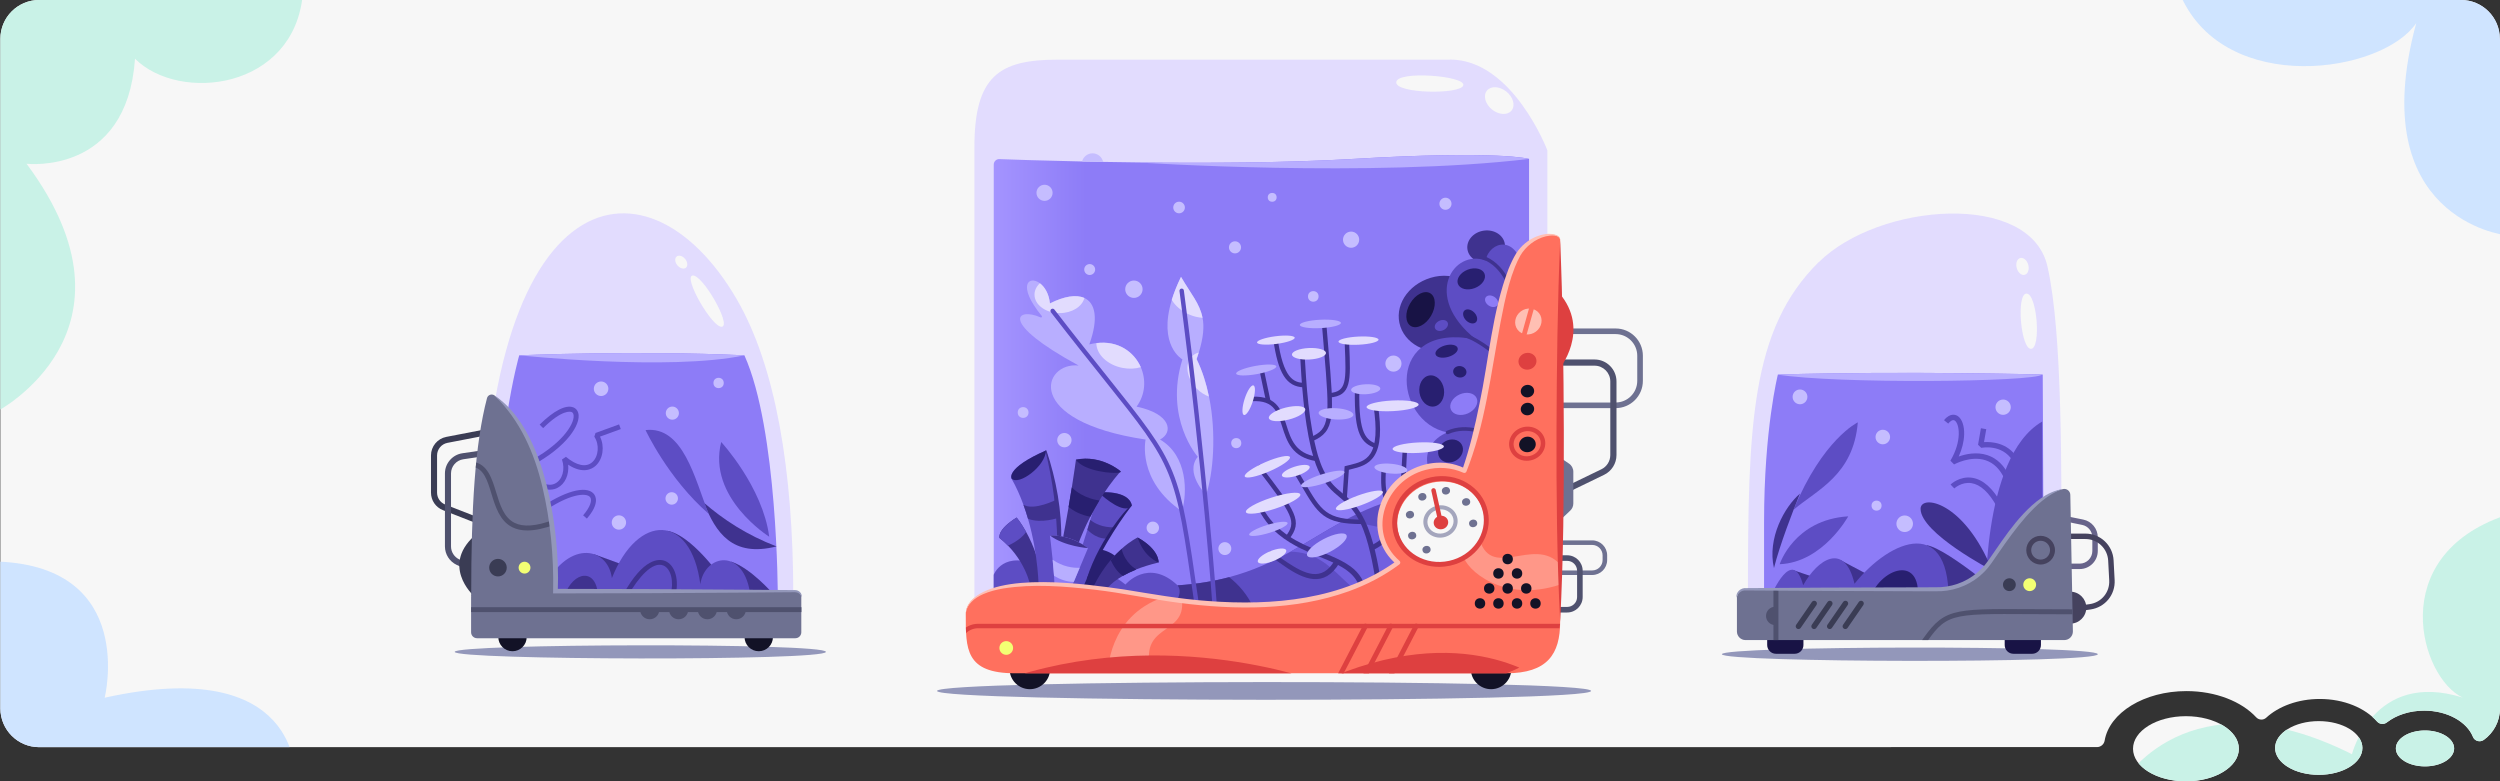 <svg enable-background="new 0 0 1600 500" version="1.1" viewBox="0 0 1600 500" xmlns="http://www.w3.org/2000/svg" xmlns:xlink="http://www.w3.org/1999/xlink">
 <rect x="0" y="0" width="1600" height="500" fill="#333333" stroke="none"/>
 <style type="text/css">.st0{fill-rule:evenodd;clip-rule:evenodd;fill:#F7F7F7;}
	.st1{fill:#9397BA;}
	.st2{fill:#67638A;}
	.st3{fill:#45425E;}
	.st4{fill:#E2DCFE;}
	.st5{fill:#8D7CF7;}
	.st6{fill:#3F328F;}
	.st7{fill:#5D4DC4;}
	.st8{fill:#B8AEFF;}
	.st9{fill:#281F70;}
	.st10{fill:#C5BDFF;}
	.st11{fill:#F7F7F7;}
	.st12{fill:#181345;}
	.st13{fill:#6E7191;}
	.st14{clip-path:url(#SVGID_00000061467382326070774190000013161787023353824172_);}
	.st15{fill:#4F516E;}
	.st16{clip-path:url(#SVGID_00000061467382326070774190000013161787023353824172_);fill:#4F516E;}
	.st17{fill:#F3FF73;}
	.st18{fill:#3A3C54;}
	.st19{fill:#121226;}
	.st20{clip-path:url(#SVGID_00000140001214678651022980000017901038498450995603_);}
	.st21{fill:url(#SVGID_00000157286950336486667880000008438379786724142753_);}
	.st22{fill:#7160E0;}
	.st23{fill:#DE4040;}
	.st24{fill:#FF705E;}
	.st25{fill:#FFBFB3;}
	.st26{opacity:0.5;fill:#FFBFB3;}
	.st27{fill:#A4A6BD;}
	.st28{clip-path:url(#SVGID_00000106149643588694855970000015473870422956592278_);}
	.st29{clip-path:url(#SVGID_00000106149643588694855970000015473870422956592278_);fill:#DE4040;}
	.st30{clip-path:url(#SVGID_00000089569329328671879160000015268966448507969960_);}
	.st31{fill:#C9F2E7;}
	.st32{fill:#CFE4FF;}
	.st33{clip-path:url(#SVGID_00000008871424666780985210000011932318868151592589_);}
	.st34{clip-path:url(#SVGID_00000075161104542401407190000015369526258401826725_);}
	.st35{clip-path:url(#SVGID_00000049210559368733902040000010112841840876345479_);}</style>
 <path class="st0" d="m1600 24.84v428.5c0 8.31-4.08 15.66-10.34 20.17-2.4 1.73-5.84 0.86-6.95-1.88-3.92-9.72-16.41-16.83-31.21-16.83-9.47 0-17.99 2.91-23.93 7.55-1.91 1.49-4.64 1.25-6.24-0.56-7.66-8.68-21.22-14.45-36.68-14.45-13.95 0-26.37 4.71-34.28 12.01-1.84 1.7-4.72 1.55-6.42-0.29-9.32-10.07-25.83-16.76-44.62-16.76-27.05 0-49.35 13.85-52.36 31.7-0.4 2.39-2.49 4.14-4.91 4.14l-1317 0.04c-13.71 0-24.83-11.12-24.83-24.84v-428.5c0-13.72 11.12-24.84 24.83-24.84h1550c13.71 0 24.83 11.12 24.83 24.84z"/>
 <ellipse class="st0" cx="1399" cy="479.2" rx="33.87" ry="20.84"/>
 <ellipse class="st0" cx="1484" cy="478.7" rx="27.94" ry="17.19"/>
 <ellipse class="st0" cx="1552" cy="479" rx="18.65" ry="11.48"/>
 <path class="st1" d="m1102 418.7c0 5.37 240.6 5.98 240.6 0 0-5.97-240.6-5.37-240.6 0z"/>
 <path class="st2" d="m1331 364.2h-20.85c-0.96 0-1.74-0.78-1.74-1.74s0.78-1.74 1.74-1.74h20.85c4.47 0 8.1-3.64 8.1-8.1v-8.74c0-3.84-2.73-7.18-6.5-7.94l-20.63-4.17c-0.94-0.19-1.55-1.11-1.36-2.05s1.11-1.55 2.05-1.36l20.63 4.17c5.38 1.09 9.29 5.86 9.29 11.35v8.74c0 6.39-5.2 11.58-11.58 11.58z"/>
 <path class="st3" d="m1314 393.5c-0.85 0-1.59-0.62-1.72-1.49-0.14-0.95 0.52-1.83 1.47-1.97l23.69-3.41c7.51-1.08 12.86-7.61 12.46-15.18l-0.67-12.68c-0.41-7.73-6.8-13.79-14.54-13.79h-16.98c-0.96 0-1.74-0.78-1.74-1.74s0.78-1.74 1.74-1.74h16.98c9.59 0 17.5 7.5 18.01 17.08l0.67 12.68c0.5 9.38-6.14 17.46-15.44 18.8l-23.69 3.41c-0.08 0.02-0.16 0.03-0.24 0.03z"/>
 <circle class="st3" cx="1325" cy="388.9" r="10.23"/>
 <path class="st4" d="m1164 167.7c-43.58 42.99-45.32 104.6-45.32 213.2l200.7 0.11c0-82.57 0.65-167.4-8.98-210.4-10.84-48.42-107.6-41.1-146.4-2.82z"/>
 <path class="st5" d="m1308 388.3h-179v-54.16c0-59.71 8.85-94.45 8.85-94.45 82.53-2.39 169.5 0 169.5 0l0.67 148.6z"/>
 <path class="st6" d="m1233 348.9c14.34 2.3 56.74 39.44 56.74 39.44h-42.52l-14.22-39.44z"/>
 <polygon class="st6" points="1147 364.7 1164 370.4 1154 382.3"/>
 <polygon class="st6" points="1178 358.5 1197 368.6 1183 378.6"/>
 <path class="st7" d="m1247 388.3c2.52-59.28-36.97-43.69-60.12-14.68-6.3-27.07-23.5-15.92-32.84 0.94-6.89-25.58-20.36 6.35-20.36 6.35l113.3 7.39z"/>
 <path class="st8" d="m1307 239.7c-4.64 4.84-132.2 6.11-169.5 0 82.53-2.39 169.5 0 169.5 0z"/>
 <path class="st9" d="m1196 385 30.92 2.02c5.29-33.87-24.75-24.01-30.92-2.02z"/>
 <path class="st7" d="m1307 269.8c-39.57 22.98-36.11 118.6-36.11 118.6h36.64l-0.53-118.6z"/>
 <path class="st7" d="m1283 306.7c-2.87-6.34-6.98-10.42-12.22-12.13-9.65-3.16-20.07 2.61-20.17 2.67l-2.35-2.4c7.5-12.63 5.8-23.57 2.82-25.65-1.47-1.03-3.28 0.76-4.22 1.92l-2.69-2.19c4.23-5.2 7.89-3.28 8.9-2.57 2.65 1.85 4.14 6.24 3.99 11.73-0.13 4.5-1.35 9.38-3.48 14.09 4.44-1.58 11.42-3.14 18.29-0.9 6.2 2.03 11.02 6.74 14.3 14l-3.17 1.43z"/>
 <path class="st7" d="m1288 294.7c-6.81-10.63-19.45-8.18-19.99-8.07l-2.06-2 1.84-10.56 3.42 0.6-1.44 8.28c4.7-0.3 15 0.27 21.16 9.88l-2.93 1.87z"/>
 <path class="st7" d="m1278 324.3c-4.98-9.1-10.46-14.17-16.3-15.09-6.26-0.98-10.91 3.35-10.95 3.39l-2.4-2.51c0.24-0.23 5.88-5.54 13.84-4.32 6.98 1.07 13.32 6.74 18.86 16.86l-3.05 1.67z"/>
 <path class="st6" d="m1275 365.1c-17.82-44.39-45.83-48.95-45.83-39.46-0.02 15.62 45.83 39.46 45.83 39.46z"/>
 <path class="st7" d="m1139 361.1c27.68-1.13 43.88-30.65 43.88-30.65-34.74 2.18-43.88 30.65-43.88 30.65z"/>
 <circle class="st10" cx="1205" cy="279.7" r="4.66"/>
 <circle class="st10" cx="1152" cy="254" r="4.73"/>
 <circle class="st10" cx="1201" cy="323.6" r="3.21"/>
 <circle class="st10" cx="1282" cy="260.6" r="4.9"/>
 <circle class="st10" cx="1219" cy="335.2" r="5.3"/>
 <path class="st11" d="m1297 187.9c6.74 0.09 9.44 35.12 2.86 35.35-6.58 0.22-9.6-35.44-2.86-35.35z"/>
 <ellipse class="st11" transform="matrix(.967 -.256 .256 .967 -.576 336.8)" cx="1294" cy="170.6" rx="3.83" ry="5.56"/>
 <path class="st12" d="m1131 407v5.81c0 3.1 2.51 5.61 5.61 5.61h11.98c3.1 0 5.61-2.51 5.61-5.61v-5.81h-23.2z"/>
 <path class="st12" d="m1283 407v5.81c0 3.1 2.51 5.61 5.61 5.61h11.98c3.1 0 5.61-2.51 5.61-5.61v-5.81h-23.2z"/>
 <path class="st13" d="m1325 316.7c-0.05-2.46-2.36-4.27-4.76-3.69-19.82 4.79-36.61 32.72-46.83 47.07-7.65 10.73-20.03 17.07-33.21 17.07h-123.1c-3.02 0-5.47 2.45-5.47 5.47v21.52c0 3.04 2.47 5.51 5.51 5.51h204c3.09 0 5.58-2.54 5.51-5.63l-1.65-87.32z"/>
 <defs>
  <path id="c" d="m1325 316.7c-0.05-2.46-2.36-4.27-4.76-3.69-19.82 4.79-36.61 32.72-46.83 47.07-7.65 10.73-20.03 17.07-33.21 17.07h-123.1c-3.02 0-5.47 2.45-5.47 5.47v21.52c0 3.04 2.47 5.51 5.51 5.51h204c3.09 0 5.58-2.54 5.51-5.63l-1.65-87.32z"/>
 </defs>
 <clipPath id="a">
  <use xlink:href="#c"/>
 </clipPath>
 <g clip-path="url(#a)">
  <path class="st15" d="m1231 414-2.63-1.8c15.54-22.69 18.72-22.67 72.06-22.34 7.58 0.05 16.18 0.1 25.99 0.1v3.19c-9.82 0-18.42-0.05-26.01-0.1-53.81-0.34-54.83-0.35-69.41 20.95z"/>
  <rect class="st15" x="1135" y="368.1" width="3.19" height="57.07"/>
 </g>
 <path d="m1136 388.3c-3.19 0.07-5.75 2.67-5.75 5.88s2.57 5.81 5.75 5.88v-11.76z" clip-path="url(#a)" fill="#4F516E"/>
 <path class="st1" d="m1320 313c-9.43 3.28-16.68 10.28-23.24 17.51-6.47 7.39-12.24 15.41-17.85 23.59-2.9 4.11-5.53 8.46-9.13 12.03-7.21 7.31-17.21 11.69-27.45 12.24-4.39 0.16-10.54 0-14.96 0.03-30.11-0.1-80.12-0.23-109.8-0.51-2.99-0.3-5.61 1.73-6.18 4.72-0.68-3.57 2.7-6.56 6.18-6.22 12.41-0.1 37.55-0.25 50.24-0.32 4.84-0.02 63.72-0.19 66.99-0.2 2.47-0.02 5 0.03 7.37-0.09 4.8-0.3 9.53-1.45 13.92-3.41 4.37-1.99 8.39-4.74 11.78-8.13 3.5-3.4 6.06-7.64 8.87-11.62 5.62-8.17 11.32-16.43 18.2-23.75 6.77-7.18 15.03-14.21 25.04-15.87z"/>
 <path class="st3" d="m1306 361.3c-5.07 0-9.19-4.12-9.19-9.19s4.12-9.19 9.19-9.19 9.19 4.12 9.19 9.19-4.12 9.19-9.19 9.19zm0-15.21c-3.33 0-6.03 2.71-6.03 6.03s2.71 6.03 6.03 6.03c3.33 0 6.03-2.71 6.03-6.03s-2.7-6.03-6.03-6.03z"/>
 <circle class="st17" cx="1299" cy="374.2" r="4.11"/>
 <circle class="st18" cx="1286" cy="374.2" r="4.11"/>
 <path class="st18" d="m1151 402.6c-0.34 0-0.69-0.1-0.99-0.31-0.8-0.55-1-1.64-0.45-2.44l10.08-14.62c0.55-0.8 1.64-1 2.44-0.45s1 1.64 0.45 2.44l-10.08 14.62c-0.35 0.49-0.89 0.76-1.45 0.76z"/>
 <path class="st18" d="m1161 402.6c-0.34 0-0.69-0.1-0.99-0.31-0.8-0.55-1-1.64-0.45-2.44l10.08-14.62c0.55-0.8 1.64-1 2.44-0.45s1 1.64 0.45 2.44l-10.08 14.62c-0.35 0.49-0.9 0.76-1.45 0.76z"/>
 <path class="st18" d="m1171 402.6c-0.34 0-0.69-0.1-0.99-0.31-0.8-0.55-1-1.64-0.45-2.44l10.08-14.62c0.55-0.8 1.64-1 2.44-0.45s1 1.64 0.45 2.44l-10.08 14.62c-0.34 0.49-0.89 0.76-1.45 0.76z"/>
 <path class="st18" d="m1181 402.6c-0.34 0-0.69-0.1-0.99-0.31-0.8-0.55-1-1.64-0.45-2.44l10.08-14.62c0.55-0.8 1.64-1 2.44-0.45s1 1.64 0.45 2.44l-10.08 14.62c-0.34 0.49-0.89 0.76-1.45 0.76z"/>
 <path class="st7" d="m1189 270.3c-2.81 33.72-25.88 43.04-41.12 55.95 18.68-45.29 41.12-55.95 41.12-55.95z"/>
 <path class="st6" d="m1152 315.9c-4.33 10.49-13.07 33.18-16.66 47.67-4.41-19.06 6.78-39.29 16.66-47.67z"/>
 <path class="st1" d="m291 417.2c0 5.31 237.6 5.9 237.6 0s-237.6-5.3-237.6 0z"/>
 <path class="st4" d="m308.9 381.4h198.8c0-80.4-11.31-147.2-36.31-190.1-58.45-100.3-168-77.12-162.5 190.1z"/>
 <path class="st5" d="m497.8 381.4h-181.6c0-99.33 16.11-154 16.11-154s74.68-3.27 144.1 0c21.37 47.32 21.37 154 21.37 154z"/>
 <path class="st8" d="m476.5 227.4c-48 10.18-144.1 0-144.1 0s74.68-3.27 144.1 0z"/>
 <path class="st18" d="m309.3 336.6-25.78-10.08c-4.67-1.83-7.69-6.25-7.69-11.26v-23.78c0-5.78 4.12-10.78 9.8-11.87l27.7-5.35 0.74 3.82-27.7 5.35c-3.85 0.74-6.65 4.13-6.65 8.05v23.78c0 3.4 2.05 6.4 5.21 7.64l25.78 10.08-1.41 3.62z"/>
 <path class="st15" d="m301.8 366-9.54-4.48c-4.55-2.14-7.5-6.77-7.5-11.8v-46.74c0-6.42 4.79-11.96 11.13-12.89l13.42-1.98 0.57 3.85-13.42 1.98c-4.45 0.66-7.81 4.54-7.81 9.04v46.74c0 3.53 2.06 6.78 5.26 8.28l9.54 4.48-1.65 3.52z"/>
 <circle class="st19" cx="485.6" cy="407.7" r="9.09"/>
 <path class="st6" d="m427 339.7c15.34 2.48 34.15 29.3 34.15 29.3l-14.9 9.62-19.25-38.92z"/>
 <path class="st6" d="m467.8 359.4c12.47 3.9 26.86 20.55 26.86 20.55l-18.18 1.41-8.68-21.96z"/>
 <polygon class="st6" points="380.2 354.7 403.8 363.3 387.9 378.3"/>
 <path class="st18" d="m305.6 341.2c-24.62 20.01-2.52 40.02-2.52 40.02l2.52-40.02z"/>
 <circle class="st19" cx="328" cy="407.7" r="9.09"/>
 <path class="st11" d="m462.1 209.1c5.99-1.27-12.59-33.62-18.85-32.77-6.25 0.84 12.87 34.04 18.85 32.77z"/>
 <ellipse class="st11" transform="matrix(.77 -.638 .638 .77 -6.708 316.8)" cx="436" cy="167.7" rx="3.21" ry="4.65"/>
 <path class="st7" d="m480.3 381.4c-3.78-31.41-29.28-26.97-32.1-7.49-5.91-45.32-39.92-45.88-56.59-3.93-2.82-20.83-29.33-24.78-44.49 8.31s133.2 3.11 133.2 3.11z"/>
 <path class="st6" d="m497 349.7c-28.34 7.22-38.99-8.87-46.47-27.94 12.18 10.57 27.57 20.77 46.47 27.94z"/>
 <path class="st7" d="m453.5 328.8c-25.92-22.48-40.35-53.55-40.35-53.55 24.08-2.73 31.5 30.99 40.35 53.55z"/>
 <path class="st7" d="m492.3 343.5c-4.18-31.95-30.73-60.61-30.73-60.61-9.06 35.64 30.73 60.61 30.73 60.61z"/>
 <path class="st7" d="m351.9 313.4c-3.76 0-9.05-1.85-14.7-9.64l2.58-1.87c5.15 7.1 10.97 9.91 15.57 7.52 4.61-2.39 6.47-8.97 4.31-15.31l2.53-1.74c6.83 5.69 12.99 6.93 16.89 3.4 4.06-3.67 4.66-11.27 1.28-16.27l0.77-2.39 15.08-5.49 1.09 2.99-13.3 4.84c3.08 6.2 1.98 14.35-2.8 18.68-2.21 1.99-8.04 5.52-17.58-0.72 0.66 6.35-1.92 12.3-6.82 14.83-0.86 0.46-2.59 1.17-4.9 1.17z"/>
 <path class="st7" d="m337.7 299.4-1.43-2.84c23-11.59 31.15-24.86 30.88-30.5-0.09-1.87-1.07-2.25-1.4-2.38-0.57-0.22-5.9-1.81-18.14 10.33l-2.24-2.26c8.94-8.86 16.79-12.89 21.54-11.04 2.06 0.8 3.3 2.69 3.42 5.19 0.2 4.14-2.57 9.73-7.59 15.34-5.91 6.61-14.57 12.89-25.04 18.16z"/>
 <path class="st7" d="m375.6 331.9-2.41-2.08c4.45-5.16 6.14-9.8 4.32-11.81-2.45-2.7-13.01-2.28-30.94 10.35l-1.83-2.6c16.09-11.33 30.21-15.3 35.13-9.88 1.47 1.62 4 6.43-4.27 16.02z"/>
 <path class="st6" d="m420.4 391.6c-9.49 0-20.71-8.61-21.25-9.03l-1.04-0.81 0.64-1.16c13.2-23.94 23.23-23.06 26.94-21.57 6.45 2.6 9.22 12.37 6.44 22.71-1.3 4.85-3.88 7.96-7.65 9.23-1.31 0.44-2.68 0.63-4.08 0.63zm-18.29-10.69c3.43 2.42 14.32 9.51 21.37 7.14 2.77-0.93 4.62-3.25 5.65-7.1 2.34-8.7 0.31-17.06-4.61-19.05-6.96-2.8-16 7.77-22.41 19.01z"/>
 <path class="st6" d="m382.7 381.4c-0.73-18.06-15.73-16.36-21.5 0-5.76 16.37 21.5 0 21.5 0z"/>
 <circle class="st10" cx="396.1" cy="334.4" r="4.59"/>
 <circle class="st10" cx="430.3" cy="264.4" r="4.2"/>
 <circle class="st10" cx="459.9" cy="245.1" r="3.3"/>
 <circle class="st10" cx="384.7" cy="248.8" r="4.65"/>
 <circle class="st10" cx="429.9" cy="319" r="3.99"/>
 <path class="st13" d="m301.5 382.1v22.55c0 2.11 1.71 3.82 3.82 3.82h203.7c2.11 0 3.82-1.71 3.82-3.82v-22.55c0-2.11-1.71-3.82-3.82-3.82h-203.7c-2.12 0-3.83 1.71-3.83 3.82z"/>
 <path class="st13" d="m316.6 253.2c43.55 34.57 38.77 128.2 38.77 128.2h-53.8c0-57.12 2.42-97.07 10.11-126.6 0.56-2.15 3.17-3.02 4.92-1.63z"/>
 <circle class="st18" cx="318.7" cy="363.3" r="5.62"/>
 <circle class="st17" cx="335.7" cy="363.3" r="3.79"/>
 <rect class="st15" x="301.5" y="388.6" width="211.4" height="3.15"/>
 <path class="st15" d="m409.7 389.9c0 0.1-0.02 0.2-0.02 0.3 0 3.39 2.75 6.14 6.14 6.14s6.14-2.75 6.14-6.14c0-0.1-0.01-0.2-0.02-0.3h-12.24z"/>
 <path class="st15" d="m428.2 389.9c0 0.1-0.02 0.2-0.02 0.3 0 3.39 2.75 6.14 6.14 6.14s6.14-2.75 6.14-6.14c0-0.1-0.01-0.2-0.02-0.3h-12.24z"/>
 <path class="st15" d="m446.6 389.9c0 0.1-0.02 0.2-0.02 0.3 0 3.39 2.75 6.14 6.14 6.14s6.14-2.75 6.14-6.14c0-0.1-0.01-0.2-0.02-0.3h-12.24z"/>
 <path class="st15" d="m465.1 389.9c0 0.1-0.02 0.2-0.02 0.3 0 3.39 2.75 6.14 6.14 6.14s6.14-2.75 6.14-6.14c0-0.1-0.01-0.2-0.02-0.3h-12.24z"/>
 <defs>
  <path id="k" d="m316.6 253.2c43.55 34.57 38.77 128.2 38.77 128.2h-53.8c0-57.12 2.42-97.07 10.11-126.6 0.56-2.15 3.17-3.02 4.92-1.63z"/>
 </defs>
 <clipPath id="m">
  <use xlink:href="#k"/>
 </clipPath>
 <g clip-path="url(#m)">
  <path class="st15" d="m337.5 339.5c-3.67 0-6.85-0.68-9.6-2.05-8.07-4.02-10.89-13.29-13.39-21.48-2.63-8.64-4.9-16.09-12.05-17.27l0.51-3.11c9.08 1.49 11.86 10.62 14.56 19.46 2.42 7.95 4.92 16.16 11.78 19.57 5.6 2.79 13.62 2.21 24.51-1.77l1.08 2.96c-6.72 2.46-12.49 3.69-17.4 3.69z"/>
 </g>
 <path class="st1" d="m316.6 253.2c29.86 19.8 39.15 74.54 40.37 108.2 0.22 5.66 0.24 11.32 0.01 16.99l-1.45-1.51c35.55-0.02 84.17 0.23 119.7 0.52 7.78 0.05 24.74 0.19 32.41 0.25l1.25 0.01c2.29-0.04 4.78 2.12 4.05 4.5-0.22-0.84-0.59-1.55-1.13-2.03-1.08-1.05-2.78-1.19-4.22-1.11-7.61 0.05-24.6 0.19-32.42 0.25-36.15 0.29-85.02 0.53-121.2 0.52l0.04-1.51c0.42-22.31-1.7-44.84-6.86-66.57-5.09-21.69-14.32-42.83-30.61-58.46z"/>
 <path class="st1" d="m599.7 442.2c0 7.35 418.6 7.76 418.6 0 0-7.77-418.6-7.36-418.6 0z"/>
 <path class="st4" d="m928.1 38.18h-251.2c-37.36 0-53.28 10.38-53.28 56.05s0 296.8 0 296.8h366.7v-294.8s-22.13-58.12-62.27-58.12z"/>
 <linearGradient id="d" x1="636" x2="978.6" y1="245.1" y2="245.1" gradientUnits="userSpaceOnUse">
  <stop stop-color="#A494FF" offset="0"/>
  <stop stop-color="#8D7CF7" offset=".173"/>
  <stop stop-color="#8D7CF7" offset="1"/>
 </linearGradient>
 <path d="m978.6 101.7v289.4h-342.6v-285.8c0-1.97 1.64-3.55 3.6-3.47 7.71 0.29 27.21 0.97 52.94 1.52 4.33 0.09 8.83 0.18 13.48 0.26 7.05 0.12 14.43 0.24 22.07 0.33h0.01c43.55 0.51 95.25 0.29 138.1-2.25 93.82-5.57 112.4-0.01 112.4-0.01z" fill="url(#d)"/>
 <path class="st7" d="m969.7 313.5s-7.47 32.24-35.34 54.07c-10.92 8.55-24.97 15.5-42.92 18.3-0.19 0.03-0.39 0.06-0.59 0.09-20.19 3.06-52.79 4.25-88.03 4.44-17.53 0.09-35.72-0.06-53.35-0.36-59.92-1.01-113.5-3.63-113.5-3.63v-18.53s6.12-16.59 29.91-5.25c0 0 25.29-11.51 54.42 11.46 0 0 14.47-17.27 33.34 0.52 12.49-0.82 23.33-2.66 33.03-5.24 15.29-4.06 27.72-9.91 39.3-16.34 11.46-6.37 22.07-13.29 33.73-19.59 25.24-13.61 55.44-24.29 110-19.94z"/>
 <path class="st8" d="m978.6 101.7c-101 12.04-249.1 2.35-250.5 2.25 43.55 0.51 95.25 0.29 138.1-2.25 93.81-5.56 112.4 0 112.4 0z"/>
 <path class="st22" d="m934.4 367.6c-10.92 8.55-24.97 15.5-42.92 18.3-0.19 0.03-0.39 0.06-0.59 0.09-30.24 0-33.85-32.32-64.87-32.92 11.46-6.37 22.07-13.29 33.73-19.59 22.88 2.56 59.07 10.39 74.65 34.12z"/>
 <path class="st6" d="m802.8 390.4c-17.53 0.09-35.72-0.06-53.35-0.36 4.03-5.03 7.5-11.31 4.18-15.42 12.49-0.82 23.33-2.66 33.03-5.24 5.68 4.44 12.17 11.24 16.14 21.02z"/>
 <path class="st11" d="m893.6 52.58c-0.57 7.51 41.75 8 42.93 1.94s-42.36-9.45-42.93-1.94z"/>
 <ellipse class="st11" transform="matrix(.627 -.779 .779 .627 308 771.4)" cx="959.3" cy="64.22" rx="7.35" ry="10.14"/>
 <circle class="st10" cx="737.8" cy="337.8" r="3.98"/>
 <circle class="st10" cx="864.7" cy="153.4" r="5.18"/>
 <circle class="st10" cx="790.4" cy="158.3" r="3.87"/>
 <circle class="st10" cx="814.2" cy="126.3" r="2.84"/>
 <circle class="st10" cx="725.7" cy="185.1" r="5.56"/>
 <circle class="st10" cx="891.8" cy="232.7" r="5.16"/>
 <circle class="st10" cx="840.5" cy="189.7" r="3.38"/>
 <circle class="st10" cx="925.1" cy="130.4" r="3.87"/>
 <circle class="st10" cx="668.5" cy="123.4" r="5.16"/>
 <circle class="st10" cx="654.8" cy="264" r="3.45"/>
 <circle class="st10" cx="681.2" cy="281.7" r="4.59"/>
 <circle class="st10" cx="791.2" cy="283.6" r="3.23"/>
 <circle class="st10" cx="783.9" cy="351.1" r="4.13"/>
 <circle class="st10" cx="754.6" cy="132.8" r="3.72"/>
 <circle class="st10" cx="697.4" cy="172.5" r="3.5"/>
 <path class="st8" d="m771.9 316.7s-13.91-13.95-5.32-24.36c0 0-21.64-24.45-9.83-62.32 0 0-15.8-8.69-6.79-38.05 1.36-4.43 3.29-9.33 5.92-14.74 6.37 10.92 12.08 17.21 13.77 26.21 1.08 5.69 0.56 12.46-2.41 22.17-0.41 1.36-0.87 2.77-1.38 4.24 3.64 7.42 6.21 15.6 7.91 23.96 4.88 23.93 2.66 49.37-1.87 62.89z"/>
 <path class="st4" d="m769.6 203.4c-2.81-0.19-5.77-0.89-8.66-2.16-4.92-2.16-8.76-5.54-11.03-9.31 1.36-4.43 3.29-9.33 5.92-14.74 6.37 10.92 12.07 17.21 13.77 26.21z"/>
 <path class="st4" d="m773.7 253.8c-2.7-0.99-5.38-2.67-7.72-5.02-6.6-6.6-8.01-15.86-3.17-20.71 1.22-1.22 2.71-2.04 4.37-2.48-0.41 1.36-0.87 2.77-1.38 4.24 3.63 7.43 6.19 15.61 7.9 23.97z"/>
 <path class="st8" d="m756.4 327.2c-28.98-19.76-23.22-45.89-23.22-45.89-79.19-11.87-65.81-49.83-42.87-47.38-51.51-27.96-39.64-37.56-24.29-30.78 0.58 0.26 1.12-0.43 0.71-0.93-16.16-19.76-8.24-26.16-1.28-20.98 2.99 2.22 5.81 6.58 6.45 12.94 9.19-4.67 16.9-5.81 22.02-3.51 7.15 3.23 9.24 13.21 3.23 29.76 1.54-0.41 3.04-0.7 4.51-0.89 13.75-1.79 24.1 5.53 28.42 15.39 3.48 7.94 3.05 17.51-2.67 25.31 22.27 4.65 23.61 16.6 15.01 21.06 17.66 10.34 17.59 34.11 13.98 45.9z"/>
 <path class="st4" d="m730.1 235c-3.47 1.04-7.51 1.26-11.67 0.46-9.73-1.88-16.75-8.72-16.76-15.84 13.76-1.8 24.11 5.53 28.43 15.38z"/>
 <path class="st4" d="m694 190.7c-1.36 5.52-7.93 9.69-15.82 9.69-8.89 0-16.1-5.29-16.1-11.82 0-2.76 1.29-5.3 3.45-7.3 2.99 2.22 5.81 6.58 6.45 12.94 9.19-4.67 16.9-5.82 22.02-3.51z"/>
 <path class="st7" d="m766.2 390.3c-0.69 0-1.3-0.51-1.4-1.21l-0.59-4.09c-12.26-85.34-12.26-85.34-57.52-141.9-9.14-11.43-20.52-25.65-34.13-43.27-0.48-0.62-0.36-1.51 0.25-1.99 0.62-0.48 1.51-0.36 1.99 0.25 13.6 17.6 24.96 31.81 34.1 43.23 45.74 57.19 45.74 57.19 58.11 143.3l0.59 4.09c0.11 0.77-0.43 1.49-1.2 1.6-0.07 0.01-0.14 0.02-0.2 0.02z"/>
 <path class="st7" d="m777.5 390.6c-0.74 0-1.36-0.57-1.41-1.32-0.06-0.9-6.43-90.91-21.22-203-0.1-0.77 0.44-1.49 1.22-1.59s1.49 0.44 1.59 1.22c14.8 112.2 21.17 202.3 21.24 203.2 0.05 0.78-0.53 1.46-1.31 1.51-0.05 0.01-0.08 0.01-0.11 0.01z"/>
 <ellipse class="st6" transform="matrix(.991 -.134 .134 .991 -12.59 128.7)" cx="951.1" cy="158" rx="12.09" ry="10.33"/>
 <path class="st6" d="m928.4 224.5c-15.35 3.17-30-4.74-32.78-17.83-2.77-13.09 7.41-26.34 22.74-29.58s30.7 6.87 33.6 19.93c3.63 16.33-4.64 23.57-23.56 27.48z"/>
 <path class="st7" d="m975.2 175.4c-3.48-26.35-22.24-21.01-24.39-8.63-20.1-7.74-41.22 22.57-6.16 50.49-58.56-11.71-53.25 52.75-18.3 59.49-19.36 7.45-19.71 35.51 16.24 37.95 35.97 2.45 32.61-139.3 32.61-139.3z"/>
 <path class="st6" d="m967.8 188.5c-0.51 0-0.97-0.34-1.11-0.86-0.05-0.17-4.65-17.28-18.21-21.8-0.6-0.2-0.92-0.85-0.72-1.45s0.85-0.92 1.45-0.72c6.13 2.04 11.48 6.74 15.48 13.6 2.99 5.13 4.17 9.61 4.22 9.8 0.16 0.61-0.21 1.23-0.82 1.39-0.1 0.03-0.2 0.04-0.29 0.04z"/>
 <path class="st6" d="m960.8 231c-0.28 0-0.57-0.1-0.79-0.31-0.12-0.12-12.58-11.83-22.93-14.85-0.61-0.18-0.95-0.81-0.78-1.42 0.18-0.61 0.81-0.95 1.42-0.78 10.88 3.18 23.34 14.89 23.86 15.39 0.46 0.43 0.48 1.16 0.04 1.62-0.22 0.23-0.52 0.35-0.82 0.35z"/>
 <path class="st6" d="m952.8 279.5c-0.19 0-0.38-0.05-0.56-0.15-0.13-0.07-12.86-7.05-25.34-1.54-0.58 0.25-1.25-0.01-1.51-0.58-0.26-0.58 0.01-1.25 0.58-1.51 13.55-5.98 26.82 1.32 27.38 1.64 0.55 0.31 0.75 1.01 0.44 1.56-0.2 0.37-0.59 0.58-0.99 0.58z"/>
 <ellipse class="st9" transform="matrix(.989 -.146 .146 .989 -26.71 136.9)" cx="916.6" cy="249.9" rx="7.91" ry="10.04"/>
 <ellipse class="st9" transform="matrix(.962 -.272 .272 .962 -26.26 260.3)" cx="926.1" cy="224.9" rx="7.36" ry="3.81"/>
 <ellipse class="st9" transform="matrix(.934 -.358 .358 .934 -1.683 348.5)" cx="941.4" cy="178.8" rx="9.12" ry="6.31"/>
 <ellipse class="st9" transform="matrix(.707 -.707 .707 .707 132.5 724.7)" cx="941" cy="202.4" rx="3.63" ry="5.24"/>
 <ellipse class="st9" transform="matrix(.172 -.985 .985 .172 539.2 1117)" cx="934" cy="238" rx="3.66" ry="4.28"/>
 <ellipse class="st9" transform="matrix(.862 -.507 .507 .862 -18.17 510.5)" cx="928.3" cy="288.6" rx="8.25" ry="7.05"/>
 <ellipse class="st12" transform="matrix(.506 -.862 .862 .506 278.5 882)" cx="909.4" cy="197.8" rx="12.19" ry="7.78"/>
 <ellipse class="st7" transform="matrix(.901 -.435 .435 .901 1.098 421.6)" cx="922" cy="208.4" rx="4.44" ry="3.26"/>
 <ellipse class="st5" transform="matrix(.548 -.837 .837 .548 269.8 885.7)" cx="954.4" cy="193.3" rx="3.31" ry="4.51"/>
 <ellipse class="st5" transform="matrix(.912 -.409 .409 .912 -23.72 406.1)" cx="937.3" cy="258.5" rx="9.03" ry="6.63"/>
 <path class="st9" d="m699.1 351.1c11.36 0.17 16.2 6.23 16.2 6.23l-12.31 21.52-11.82-1.98 7.93-25.77z"/>
 <path class="st7" d="m724.4 323.5s-0.27 0.29-0.78 0.86c-0.01 0-0.01 0-0.01 0.01-1.59 1.79-5.46 6.29-10.29 13.16-1.5 2.13-3.1 4.51-4.75 7.1l-0.01 0.02c-4.99 7.83-11.52 21.95-16.38 33.5l-8.01-1.85s4.75-14.51 11.76-37.29c0.62-1.99 1.25-4.07 1.91-6.24 1.62-5.35 3.37-11.23 5.24-17.61-0.01 0.01 19.18-1.97 21.32 8.34z"/>
 <path class="st9" d="m724.4 323.5c-0.24 0.33-0.5 0.62-0.78 0.86-0.01 0-0.01 0-0.01 0.01-4.79 4.04-15.58-4.63-20.54-9.2 0 0 19.19-1.98 21.33 8.33z"/>
 <path class="st6" d="m713.3 337.5c-1.5 2.13-3.1 4.51-4.75 7.1l-0.01 0.02s-5.97 1.11-12.63-5.63c0.62-1.99 1.25-4.07 1.91-6.24 2.73 2.21 7.71 4.94 15.48 4.75z"/>
 <path class="st6" d="m667.7 378.8-7.5-0.18s-1.61-15.61-15.13-29.46h-0.01c-1.61-1.66-3.4-3.29-5.37-4.86 0 0-1.98-4.99 10.95-13.1 0 0 2.75 3.25 6.05 9.18 4.55 8.17 10.14 21.46 11.01 38.42z"/>
 <path class="st7" d="m656.7 340.4c-3.52 5.47-11.62 8.79-11.62 8.79h-0.01c-1.61-1.66-3.4-3.29-5.37-4.86 0 0-1.98-4.99 10.95-13.1 0.01 0 2.75 3.24 6.05 9.17z"/>
 <path class="st6" d="m741.5 360c-5.75 1.36-10.56 2.92-14.59 4.55-3.23 1.3-5.95 2.64-8.24 3.96-9.22 5.29-11.46 10.14-11.46 10.14l-10.24 3.12c4.06-10.04 9.07-17.66 13.87-23.34 2.42-2.87 4.78-5.23 6.95-7.16 5.89-5.26 10.31-7.29 10.31-7.29 14.17 7.93 13.4 16.02 13.4 16.02z"/>
 <path class="st6" d="m717.2 301.6c-0.2 0.24-0.41 0.47-0.61 0.72-4.94 5.74-9.24 11.8-12.95 17.91-2.11 3.46-4.03 6.93-5.79 10.36-13.03 25.48-16.77 48.86-16.77 48.86l-7.74-1.31c4.58-20.44 8.08-39.17 10.57-53.72 0.8-4.66 1.49-8.89 2.09-12.61v-0.01c1.76-11.06 2.61-17.64 2.61-17.64 16.3-3.36 28.59 7.44 28.59 7.44z"/>
 <path class="st7" d="m677.4 331.4c0.93 13.4 0.72 29.28-2.02 46.7l-10.62-1.26s0-21.3-6.84-44.84c-0.86-2.98-1.84-5.99-2.94-9-2.06-5.65-4.56-11.29-7.58-16.66 0 0-4.25-6.48 21.95-18.02 0 0 4.42 11.9 6.91 31.41 0.46 3.62 0.86 7.53 1.14 11.67z"/>
 <path class="st9" d="m716.6 302.4c-3.95 1.02-22.88-0.76-27.99-8.16 16.31-3.36 28.6 7.44 28.6 7.44 0.29 0.31 0.04 0.55-0.61 0.72z"/>
 <path class="st9" d="m741.5 360s-9.43-3.25-13.4-16.02c14.17 7.93 13.4 16.02 13.4 16.02z"/>
 <path class="st6" d="m669.7 288.2c6.34 18.8 9.93 38.68 9.52 58.56 0 0-2.59-0.08-2.59-0.08-0.02-2.4-0.1-4.87-0.22-7.31-0.35-7.35-1.01-14.68-1.93-21.98-1.23-9.77-3.13-19.42-5.44-28.99-0.01-0.01 0.66-0.2 0.66-0.2z"/>
 <path class="st9" d="m669.4 288.3c-0.2 9.99-17.37 22.7-21.95 18.02 0 0.01-4.25-6.48 21.95-18.02z"/>
 <path class="st9" d="m703.6 320.3v0.02c-2.11 3.46-4.03 6.93-5.79 10.36-6.28-1.06-11-3.88-13.94-6.17 0.8-4.66 1.49-8.89 2.09-12.61 7.17 7.35 17.64 8.4 17.64 8.4z"/>
 <path class="st9" d="m727 364.2-0.06 0.43c-3.23 1.3-5.95 2.64-8.24 3.96-3.68-2.37-6.24-6.61-7.83-10.07 2.42-2.87 4.78-5.23 6.95-7.16 2.38 9.38 9.18 12.84 9.18 12.84z"/>
 <path class="st6" d="m677.4 331.4s-11.08 3.92-19.49 0.6c-0.86-2.98-1.84-5.99-2.94-9 6.66 4.16 21.28-3.28 21.28-3.28 0.47 3.63 0.87 7.54 1.15 11.68z"/>
 <path class="st5" d="m696.3 350.8-5.3 12.63-3.79 9.01-1.6 3.82-10.7-1.18c-0.06-1.99-0.18-4.2-0.34-6.51-0.23-3.35-0.55-6.92-0.88-10.3-0.82-8.37-1.75-15.58-1.75-15.58 14.24-0.45 24.36 8.11 24.36 8.11z"/>
 <path class="st6" d="m696.3 350.8s-15.04-1.03-24.36-8.11c14.24-0.45 24.36 8.11 24.36 8.11z"/>
 <path class="st8" d="m691 363.4-3.79 9.01c-4.83 0.03-9.34-1.91-12.64-3.88-0.23-3.35-0.55-6.92-0.88-10.3 6.44 4.5 12.93 5.31 17.31 5.17z"/>
 <path class="st9" d="m724.2 323.7c-11.08 14.51-20.22 30.39-27.94 46.91l-0.72-0.26c4.2-13.19 11.06-25.43 19.22-36.56 2.71-3.73 5.73-7.22 8.86-10.59l0.58 0.5z"/>
 <path class="st6" d="m834.8 224.9c1.38 22.33 2.59 44.96 8.66 66.57 1.01 3.17 2.14 6.5 3.62 9.49 2.11 4.52 5.12 8.65 8.87 11.97 2.49 2.26 5.3 4.34 7.91 6.81 5.29 4.87 8.95 11.3 11.58 17.9 5.06 13.15 7.25 27.05 9.27 40.88l-3.31 0.44-0.74-5.12c-0.73-5.1-1.59-10.24-2.67-15.27-2.85-13.09-6.31-27.03-16.31-36.53-2.42-2.32-5.19-4.38-7.84-6.79-2.65-2.39-5.05-5.17-6.98-8.22l-1.38-2.32c-0.37-0.77-1.43-2.83-1.78-3.61-0.35-0.85-1.15-2.85-1.51-3.71-1.07-2.93-2.27-7.07-3.06-10.12-4.77-20.4-6.04-41.39-7.2-62.21 0.02-0.02 2.87-0.16 2.87-0.16z"/>
 <path class="st6" d="m839.9 282.4-1.13-2.63c12.43-5.33 12.42-11.33 8.54-56.72-0.41-4.8-0.86-10.02-1.32-15.72l2.85-0.23c0.47 5.69 0.91 10.91 1.32 15.71 3.77 44.07 4.55 53.24-10.26 59.59z"/>
 <path class="st6" d="m834.4 247.9c-11.15-0.42-16.46-8.83-19.57-31.05l2.83-0.4c3.64 25.93 10.32 28.34 16.85 28.59l-0.11 2.86z"/>
 <path class="st6" d="m851 254.4-0.2-2.85c11.11-0.79 10.82-7.65 9.86-30.4l-0.11-2.65 2.86-0.12 0.11 2.65c0.97 22.9 1.37 32.38-12.52 33.37z"/>
 <path class="st6" d="m880 286.9c-8.35-3.77-13.43-7.6-12.89-37.47l2.86 0.05c-0.53 29.51 4.65 31.85 11.21 34.82l-1.18 2.6z"/>
 <path class="st6" d="m862 319-2.85-0.2 1.41-20.39 1-0.26c0.71-0.18 1.42-0.36 2.12-0.53 5.31-1.3 10.32-2.52 13.41-7.33 3.6-5.61 4.23-15.65 1.91-30.71l2.83-0.44c2.46 15.99 1.72 26.38-2.33 32.69-3.7 5.76-9.51 7.18-15.13 8.56-0.36 0.09-0.73 0.18-1.09 0.27l-1.28 18.34z"/>
 <path class="st6" d="m842.3 295.1c-15.45-2.34-18.77-12.79-21.69-22.01-3.21-10.14-5.75-18.15-22.31-16.03l-0.36-2.84c18.92-2.43 22.22 7.96 25.4 18 2.8 8.84 5.7 17.97 19.39 20.05l-0.43 2.83z"/>
 <rect class="st6" transform="matrix(.978 -.207 .207 .978 -33.51 173.1)" x="808.4" y="235.5" width="2.86" height="22.17"/>
 <path class="st6" d="m871.6 335.4c-24.42 0-28.16-6.43-39.09-25.24-1.53-2.62-3.25-5.6-5.19-8.8l2.45-1.48c1.95 3.23 3.68 6.21 5.21 8.84 10.68 18.37 13.9 23.93 37.19 23.81l0.01 2.86c-0.19 0.01-0.39 0.01-0.58 0.01z"/>
 <path class="st6" d="m877.2 349.2c17.71-8.05 18.35-26.49 19.48-43.54l0.98-17.4 2.85 0.17c-0.63 10.4-0.86 24.71-2.46 34.91-1.29 8.87-4.57 18.08-11.77 23.9-2.34 1.98-4.94 3.59-7.64 4.92l-1.44-2.96z"/>
 <path class="st6" d="m895.3 327.3-0.6-0.28c-7.77-3.63-12.09-6.74-10.42-28.34l2.85 0.22c-1.59 20.67 2.31 22.5 8.79 25.53l0.61 0.28-1.23 2.59z"/>
 <path class="st6" d="m870.5 377.8c-1.92-11.08-13.07-16.09-22.49-20.03-10.32-4.28-20.9-8.38-29.66-15.7-5.9-4.8-10.58-11.05-13.81-17.92l2.59-1.21c6.36 13.71 18.25 21.92 31.91 27.59 8.49 3.75 17.67 6.48 25.32 12 2.8 2.03 5.24 4.6 7.01 7.58 0.18 0.36 0.85 1.64 1.03 2.01 0.42 1.07 0.97 2.41 1.21 3.55l0.36 1.45-3.47 0.68z"/>
 <path class="st6" d="m824.9 345.2-2.24-1.78c7.56-9.5 4.89-13.72-18.32-43.89l-0.34-0.44 2.27-1.74 0.34 0.44c22.79 29.62 27.54 35.79 18.29 47.41z"/>
 <path class="st6" d="m857.2 360.3c-9.56 16.06-22.59 10.75-35.23 1.98-3.59-2.44-7.05-5-10.56-7.42l1.61-2.36c3.59 2.42 7.07 4.94 10.62 7.29 11.14 7.36 22.42 13.13 30.59-1.23 0.01 0 2.97 1.74 2.97 1.74z"/>
 <ellipse class="st4" transform="matrix(.918 -.396 .396 .918 -51.96 345.8)" cx="811.3" cy="298.7" rx="15.73" ry="3.21"/>
 <ellipse class="st4" transform="matrix(.951 -.311 .311 .951 -59.81 268.9)" cx="814.3" cy="322.2" rx="18.3" ry="3.73"/>
 <ellipse class="st8" transform="matrix(.955 -.295 .295 .955 -63.68 255)" cx="812.2" cy="338.3" rx="12.86" ry="2.62"/>
 <ellipse class="st4" transform="matrix(.924 -.383 .383 .924 -74.11 339.1)" cx="813.9" cy="355.5" rx="9.79" ry="3.28"/>
 <ellipse class="st4" transform="matrix(.999 -.05 .05 .999 -11.84 44.73)" cx="891" cy="259.8" rx="16.67" ry="3.4"/>
 <ellipse class="st8" transform="matrix(.999 -.05 .05 .999 -11.33 43.86)" cx="873.8" cy="249.2" rx="9.36" ry="3.19"/>
 <ellipse class="st4" transform="matrix(.999 -.05 .05 .999 -9.789 43.59)" cx="869.2" cy="218.1" rx="12.82" ry="2.61"/>
 <ellipse class="st8" transform="matrix(.999 -.05 .05 .999 -9.284 42.36)" cx="844.8" cy="207.4" rx="13.15" ry="2.68"/>
 <ellipse class="st4" transform="matrix(.992 -.128 .128 .992 -21.13 106.5)" cx="816.4" cy="217.4" rx="12.14" ry="2.47"/>
 <ellipse class="st4" transform="matrix(.999 -.05 .05 .999 -10.25 42.02)" cx="837.5" cy="226.5" rx="10.89" ry="3.68"/>
 <ellipse class="st8" transform="matrix(.984 -.178 .178 .984 -29.31 146.8)" cx="804" cy="236.9" rx="13.05" ry="2.66"/>
 <ellipse class="st4" transform="matrix(.306 -.952 .952 .306 310.8 938.6)" cx="799.2" cy="256.1" rx="9.94" ry="2.73"/>
 <ellipse class="st4" transform="matrix(.97 -.244 .244 .97 -39.7 208.8)" cx="823.5" cy="264.8" rx="11.98" ry="3.96"/>
 <ellipse class="st8" transform="matrix(.059 -.998 .998 .059 539.9 1103)" cx="855.5" cy="265.2" rx="3.61" ry="11.13"/>
 <ellipse class="st8" transform="matrix(.952 -.308 .308 .952 -53.28 275.2)" cx="846" cy="306.6" rx="14.58" ry="2.97"/>
 <ellipse class="st4" transform="matrix(.951 -.309 .309 .951 -52.48 271.5)" cx="829.4" cy="301.1" rx="9.33" ry="2.97"/>
 <ellipse class="st8" transform="matrix(.887 -.462 .462 .887 -65.2 431.8)" cx="849.1" cy="349" rx="14.16" ry="4.56"/>
 <ellipse class="st4" transform="matrix(.939 -.344 .344 .939 -57.16 318.6)" cx="870" cy="320.5" rx="16" ry="3.26"/>
 <ellipse class="st4" transform="matrix(.999 -.05 .05 .999 -13.15 45.58)" cx="907.4" cy="286.6" rx="16.42" ry="3.35"/>
 <ellipse class="st8" transform="matrix(.094 -.996 .996 .094 508 1158)" cx="889.8" cy="299.7" rx="3.12" ry="10.54"/>
 <path class="st10" d="m706 103.6c-4.65-0.08-9.16-0.17-13.48-0.26 0.76-3 3.48-5.21 6.71-5.21 3.32 0 6.11 2.34 6.77 5.47z"/>
 <path class="st13" d="m1019 368h-25.02v-2.92h25.02c3.67 0 6.66-2.99 6.66-6.66v-3c0-3.67-2.99-6.66-6.66-6.66h-25.02v-2.92h25.02c5.28 0 9.58 4.3 9.58 9.58v3c0 5.28-4.3 9.58-9.58 9.58z"/>
 <path class="st15" d="m1003 392h-8.45v-3.57h8.45c3.5 0 6.34-2.84 6.34-6.34v-16.8c0-3.5-2.84-6.34-6.34-6.34h-8.45v-3.57h8.45c5.46 0 9.91 4.44 9.91 9.91v16.8c-0.01 5.47-4.45 9.91-9.91 9.91z"/>
 <path class="st13" d="m1034 261.2h-56.27v-3.6h56.27c7.63 0 13.84-6.21 13.84-13.84v-16.1c0-7.63-6.21-13.84-13.84-13.84h-46.97v-3.6h46.97c9.62 0 17.44 7.83 17.44 17.44v16.1c0.01 9.61-7.82 17.44-17.44 17.44z"/>
 <path class="st15" d="m1001 316.3-1.73-3.57 25.63-12.4c3.46-1.67 5.69-5.23 5.69-9.08v-47.14c0-5.56-4.52-10.08-10.08-10.08h-29.17v-3.96h29.17c7.74 0 14.04 6.3 14.04 14.04v47.14c0 5.35-3.11 10.31-7.93 12.64l-25.62 12.41z"/>
 <path class="st23" d="m997.6 187.2v49.44s21.16-25.2 0-49.44z"/>
 <circle class="st19" cx="659.1" cy="428.1" r="12.98"/>
 <circle class="st19" cx="954.3" cy="428.1" r="12.98"/>
 <path class="st24" d="m998.5 153.7v244.2c0 20.76-8.17 33-34.49 33h-314.4c-31.89 0-31.52-15.58-31.52-37.82 0-11.87 19.1-29.35 114.8-12.19 2.73 0.49 5.45 0.96 8.17 1.39h0.01c4 0.65 8 1.24 11.98 1.76 53.91 7.15 105 3.01 141.7-24.04-2.75-2.29-5.16-5.04-7.08-8.25-9.74-16.29-3.43-37.99 14.09-48.45 11.43-6.83 24.81-7.19 35.43-2.1 17.91-48.05 17.67-106.6 33.49-136.7 8.36-15.88 27.83-17.11 27.83-10.89z"/>
 <circle class="st17" cx="644" cy="414.7" r="4.39"/>
 <ellipse class="st25" transform="matrix(.799 -.602 .602 .799 72.88 629.8)" cx="977.8" cy="206" rx="8.67" ry="8.07"/>
 <path class="st24" d="m975.3 216.2c-0.14 0-0.27-0.02-0.41-0.06-0.81-0.23-1.28-1.07-1.05-1.88l4.88-17.36c0.23-0.81 1.07-1.28 1.88-1.05s1.28 1.07 1.05 1.88l-4.88 17.36c-0.19 0.67-0.8 1.11-1.47 1.11z"/>
 <ellipse class="st23" transform="matrix(.98 -.2 .2 .98 -26.43 200.5)" cx="977.4" cy="230.8" rx="5.78" ry="5.37"/>
 <ellipse class="st19" transform="matrix(.98 -.2 .2 .98 -30.26 200.9)" cx="977.4" cy="249.9" rx="4.3" ry="4"/>
 <ellipse class="st19" transform="matrix(.98 -.2 .2 .98 -32.54 201.2)" cx="977.4" cy="261.3" rx="4.3" ry="4"/>
 <ellipse class="st19" transform="matrix(.98 -.2 .2 .98 -37.09 201.6)" cx="977.4" cy="284" rx="5.34" ry="4.97"/>
 <path class="st23" d="m977.1 294.9c-2.18 0-4.29-0.58-6.14-1.71-2.58-1.58-4.33-4.02-4.92-6.89s0.06-5.81 1.82-8.27c1.74-2.43 4.35-4.11 7.37-4.73 6.27-1.28 12.35 2.46 13.55 8.35s-2.92 11.72-9.19 13c-0.83 0.17-1.66 0.25-2.49 0.25zm0.6-18.99c-0.63 0-1.26 0.06-1.9 0.19-2.31 0.47-4.3 1.75-5.62 3.59-1.29 1.81-1.77 3.95-1.34 6.04 0.43 2.08 1.71 3.87 3.6 5.02 1.93 1.18 4.27 1.57 6.57 1.09 4.72-0.97 7.85-5.28 6.96-9.62-0.76-3.75-4.28-6.31-8.27-6.31z"/>
 <path class="st26" d="m946.3 342.8c6.78 30.47 35.42-0.57 52.23 18.53v12.79c-36.18 12.06-60.7-9.39-62.27-19.24l10.04-12.08z"/>
 <path class="st13" d="m998.5 292.9 5.64 3.78c1.74 1.17 2.79 3.13 2.79 5.23v20.3c0 1.73-0.71 3.39-1.97 4.58l-6.45 6.09v-39.98z"/>
 <path class="st26" d="m737.2 430.9h-28.22s-0.16-36.42 35.44-48.62h0.01c4 0.65 8 1.24 11.98 1.76 2.89 23.39-29.02 14.35-19.21 46.86z"/>
 <circle class="st19" cx="947.2" cy="386.2" r="3.34"/>
 <circle class="st19" cx="959" cy="386.2" r="3.34"/>
 <circle class="st19" cx="970.9" cy="386.2" r="3.34"/>
 <circle class="st19" cx="959" cy="367" r="3.34"/>
 <circle class="st19" cx="970.9" cy="367" r="3.34"/>
 <circle class="st19" cx="982.7" cy="386.2" r="3.34"/>
 <circle class="st19" cx="953.1" cy="376.6" r="3.34"/>
 <circle class="st19" cx="964.9" cy="376.6" r="3.34"/>
 <circle class="st19" cx="964.9" cy="357.8" r="3.34"/>
 <circle class="st19" cx="976.8" cy="376.6" r="3.34"/>
 <ellipse class="st11" transform="matrix(.977 -.215 .215 .977 -50.26 206.5)" cx="921.9" cy="333.8" rx="28.08" ry="26.11"/>
 <path class="st23" d="m921 362.8c-14 0-26.44-9.02-29.38-22.37-3.44-15.59 7.35-31.26 24.04-34.95 16.7-3.68 33.07 6 36.51 21.59 1.67 7.57 0.08 15.38-4.49 21.99-4.54 6.57-11.48 11.18-19.55 12.96-2.39 0.52-4.78 0.78-7.13 0.78zm6.79-2.32zm-5-52.64c-2.12 0-4.29 0.23-6.46 0.71-15 3.31-24.71 17.3-21.64 31.2 3.06 13.89 17.76 22.5 32.76 19.19 7.29-1.61 13.55-5.75 17.64-11.67 4.06-5.88 5.49-12.82 4.01-19.52-2.62-11.89-13.76-19.91-26.31-19.91z"/>
 <path class="st27" d="m921.6 344.1c-2 0-3.95-0.52-5.67-1.53-2.47-1.45-4.16-3.75-4.76-6.46s-0.03-5.5 1.6-7.86c1.61-2.33 4.07-3.96 6.92-4.59s5.77-0.18 8.21 1.25c2.47 1.45 4.16 3.75 4.76 6.46s0.03 5.5-1.6 7.86c-1.61 2.33-4.07 3.96-6.92 4.59-0.85 0.19-1.7 0.28-2.54 0.28zm0.63-18.11c-0.65 0-1.32 0.07-1.98 0.22-2.21 0.49-4.1 1.74-5.34 3.53-1.21 1.76-1.64 3.83-1.2 5.82 0.44 2 1.7 3.69 3.54 4.78 1.87 1.1 4.12 1.44 6.33 0.95s4.1-1.74 5.34-3.53c1.21-1.76 1.64-3.83 1.2-5.82-0.44-2-1.7-3.69-3.54-4.78-1.31-0.77-2.81-1.17-4.35-1.17z"/>
 <ellipse class="st23" transform="matrix(.977 -.215 .215 .977 -50.26 206.5)" cx="921.9" cy="333.8" rx="4.66" ry="4.33"/>
 <ellipse class="st13" transform="matrix(.977 -.215 .215 .977 -49.9 210.9)" cx="942.5" cy="334.4" rx="2.62" ry="2.43"/>
 <ellipse class="st13" transform="matrix(.977 -.215 .215 .977 -47.06 209.6)" cx="938" cy="320.7" rx="2.62" ry="2.43"/>
 <ellipse class="st13" transform="matrix(.977 -.215 .215 .977 -45.82 206.7)" cx="925.1" cy="313.5" rx="2.62" ry="2.43"/>
 <ellipse class="st13" transform="matrix(.977 -.215 .215 .977 -47.01 203.5)" cx="910" cy="317.4" rx="2.62" ry="2.43"/>
 <ellipse class="st13" transform="matrix(.977 -.215 .215 .977 -49.66 202.1)" cx="902.1" cy="328.8" rx="2.62" ry="2.43"/>
 <ellipse class="st13" transform="matrix(.977 -.215 .215 .977 -52.5 202.7)" cx="903.5" cy="342.2" rx="2.62" ry="2.43"/>
 <ellipse class="st13" transform="matrix(.977 -.215 .215 .977 -54.24 204.9)" cx="912.7" cy="351.2" rx="2.62" ry="2.43"/>
 <path class="st23" d="m921.9 335.2c-0.66 0-1.25-0.45-1.4-1.12l-4.43-19.91c-0.17-0.77 0.31-1.54 1.09-1.71 0.77-0.17 1.54 0.31 1.71 1.09l4.43 19.91c0.17 0.77-0.31 1.54-1.09 1.71-0.1 0.02-0.2 0.03-0.31 0.03z"/>
 <defs>
  <path id="j" d="m618.1 393.1c0 22.25-0.37 37.82 31.52 37.82h314.4s34.48-12.24 34.48-33 0-238 0-244.2-19.46-4.99-27.83 10.89c-19.86 37.7-14.41 120.4-51.34 170.8-39.5 53.86-111.7 58.98-186.5 45.58-95.69-17.17-114.8 0.32-114.8 12.19z"/>
 </defs>
 <clipPath id="b">
  <use xlink:href="#j"/>
 </clipPath>
 <g clip-path="url(#b)">
  <path class="st23" d="m614.7 408.8c-0.29 0-0.58-0.09-0.83-0.26-0.64-0.46-0.79-1.35-0.34-2l1.03-1.44c2.62-3.68 6.88-5.88 11.4-5.88h376.3c0.79 0 1.43 0.64 1.43 1.43s-0.64 1.43-1.43 1.43h-376.3c-3.59 0-6.98 1.75-9.07 4.68l-1.03 1.44c-0.27 0.39-0.71 0.6-1.16 0.6z"/>
  <path class="st23" d="m857.6 433.6c-0.24 0-0.49-0.06-0.72-0.18-0.77-0.4-1.07-1.35-0.67-2.12l16.26-31.33c0.4-0.77 1.35-1.07 2.12-0.67s1.07 1.35 0.67 2.12l-16.26 31.33c-0.29 0.54-0.83 0.85-1.4 0.85z"/>
  <path class="st23" d="m873.8 433.6c-0.24 0-0.49-0.06-0.72-0.18-0.77-0.4-1.07-1.35-0.67-2.12l16.26-31.33c0.4-0.77 1.35-1.07 2.12-0.67s1.07 1.35 0.67 2.12l-16.26 31.33c-0.29 0.54-0.84 0.85-1.4 0.85z"/>
  <path class="st23" d="m890.1 433.6c-0.24 0-0.49-0.06-0.72-0.18-0.77-0.4-1.07-1.35-0.67-2.12l16.26-31.33c0.4-0.77 1.35-1.07 2.12-0.67s1.07 1.35 0.67 2.12l-16.26 31.33c-0.28 0.54-0.83 0.85-1.4 0.85z"/>
 </g>
 <path d="m628 440.6c109.8-45.07 216.9-3.98 216.9-3.98 92.9-42.54 145 0.48 145 0.48l-361.9 3.5z" clip-path="url(#b)" fill="#DE4040"/>
 <path class="st23" d="m998.5 153.7c1.71 40.45 2.21 81.62 2.34 122.1 0.12 40.53-0.25 81.64-2.34 122.1-2.09-40.49-2.46-81.59-2.34-122.1 0.14-40.5 0.64-81.66 2.34-122.1z"/>
 <path class="st25" d="m998.5 153.7c-0.58-3.84-6.44-3.08-9.16-2.45-3.45 0.84-6.67 2.48-9.46 4.6-2.77 2.12-5.15 4.77-6.9 7.78-1.2 2.1-2.47 4.92-3.42 7.24-3.01 7.57-5.05 15.5-6.81 23.46-6.85 31.95-10.04 65.89-20.43 97-1.15 3.51-2.44 6.98-3.78 10.42-0.29 0.8-1.22 1.17-1.98 0.8-7.57-3.4-16.29-3.99-24.27-1.78-25.71 6.62-37.9 39.65-16.61 58.18 0.71 0.58 0.68 1.73-0.07 2.27-9.86 7.34-20.89 13.04-32.41 17.21-34.71 12.44-72.52 11.99-108.6 7.4-17.96-2.36-35.93-6.34-53.92-8.41-19.4-2.2-39.21-3.87-58.59-0.79-4.34 0.72-8.88 1.88-12.91 3.65-5.35 2.32-10.77 6.59-11.05 12.86-0.17-3.1 1.15-6.1 3.13-8.46 17.34-18.97 73.86-10.91 97.82-7.46 17.85 2.89 35.89 6.16 53.94 7.42 41.42 3.17 86.36-0.66 120.9-25.74l-0.07 2.27c-10.82-8.53-15.02-23.9-10.77-36.93 6.67-22.33 33.71-34.97 54.75-24.28 0 0-1.98 0.8-1.98 0.8 4.77-13.78 8.15-27.99 11.02-42.32 6.07-28.69 8.06-58.61 18.58-86.26 1.41-3.44 2.98-6.95 4.99-10.13 3.13-4.87 7.78-8.69 13.16-10.78 3.54-1.36 7.44-2.09 11.19-1.26 1.77 0.34 3.9 1.66 3.73 3.69z"/>
 <defs>
  <path id="g" d="m1600 24.84v428.5c0 8.31-4.08 15.66-10.34 20.17-2.4 1.73-5.84 0.86-6.95-1.88-3.92-9.72-16.41-16.83-31.21-16.83-9.47 0-17.99 2.91-23.93 7.55-1.91 1.49-4.64 1.25-6.24-0.56-7.66-8.68-21.22-14.45-36.68-14.45-13.95 0-26.37 4.71-34.28 12.01-1.84 1.7-4.72 1.55-6.42-0.29-9.32-10.07-25.83-16.76-44.62-16.76-27.05 0-49.35 13.85-52.36 31.7-0.4 2.39-2.49 4.14-4.91 4.14l-1317 0.04c-13.71 0-24.83-11.12-24.83-24.84v-428.5c0-13.72 11.12-24.84 24.83-24.84h1550c13.71 0 24.83 11.12 24.83 24.84z"/>
 </defs>
 <clipPath id="h">
  <use xlink:href="#g"/>
 </clipPath>
 <g clip-path="url(#h)">
  <path class="st31" d="m-2-4v267.4s98.7-51.53 18.99-158.6c0 0 64.21 7.64 69.42-67.21 28.64 28.43 102 19.67 107.4-41.58h-195.8z"/>
  <path class="st32" d="m1396-2c28.9 63.54 128.4 49.09 150.4 16.79-34 125 56.56 135.6 56.56 135.6v-152.4h-207z"/>
  <path class="st32" d="m67.01 446.5s20.75-83.35-67.93-87.09v137.4h189.7s3.88-78.08-121.7-50.29z"/>
  <path class="st31" d="m1576 446.4c-57.18-17.73-70.75 36.3-70.75 36.3-106-53.19-147.1 18.63-147.1 18.63h245v-171.4c-76.89 26.18-54.14 103.8-27.07 116.5z"/>
 </g>
 <defs>
  <ellipse id="e" cx="1399" cy="479.2" rx="33.87" ry="20.84"/>
 </defs>
 <clipPath id="f">
  <use xlink:href="#e"/>
 </clipPath>
 <g clip-path="url(#f)">
  <path class="st31" d="m-2-4v267.4s98.7-51.53 18.99-158.6c0 0 64.21 7.64 69.42-67.21 28.64 28.43 102 19.67 107.4-41.58h-195.8z"/>
  <path class="st32" d="m1396-2c28.9 63.54 128.4 49.09 150.4 16.79-34 125 56.56 135.6 56.56 135.6v-152.4h-207z"/>
  <path class="st32" d="m67.01 446.5s20.75-83.35-67.93-87.09v137.4h189.7s3.88-78.08-121.7-50.29z"/>
  <path class="st31" d="m1576 446.4c-57.18-17.73-70.75 36.3-70.75 36.3-106-53.19-147.1 18.63-147.1 18.63h245v-171.4c-76.89 26.18-54.14 103.8-27.07 116.5z"/>
 </g>
 <defs>
  <ellipse id="n" cx="1484" cy="478.7" rx="27.94" ry="17.19"/>
 </defs>
 <clipPath id="l">
  <use xlink:href="#n"/>
 </clipPath>
 <g clip-path="url(#l)">
  <path class="st31" d="m-2-4v267.4s98.7-51.53 18.99-158.6c0 0 64.21 7.64 69.42-67.21 28.64 28.43 102 19.67 107.4-41.58h-195.8z"/>
  <path class="st32" d="m1396-2c28.9 63.54 128.4 49.09 150.4 16.79-34 125 56.56 135.6 56.56 135.6v-152.4h-207z"/>
  <path class="st32" d="m67.01 446.5s20.75-83.35-67.93-87.09v137.4h189.7s3.88-78.08-121.7-50.29z"/>
  <path class="st31" d="m1576 446.4c-57.18-17.73-70.75 36.3-70.75 36.3-106-53.19-147.1 18.63-147.1 18.63h245v-171.4c-76.89 26.18-54.14 103.8-27.07 116.5z"/>
 </g>
 <defs>
  <ellipse id="i" cx="1552" cy="479" rx="18.65" ry="11.48"/>
 </defs>
 <clipPath id="o">
  <use xlink:href="#i"/>
 </clipPath>
 <g clip-path="url(#o)">
  <path class="st31" d="m-2-4v267.4s98.7-51.53 18.99-158.6c0 0 64.21 7.64 69.42-67.21 28.64 28.43 102 19.67 107.4-41.58h-195.8z"/>
  <path class="st32" d="m1396-2c28.9 63.54 128.4 49.09 150.4 16.79-34 125 56.56 135.6 56.56 135.6v-152.4h-207z"/>
  <path class="st32" d="m67.01 446.5s20.75-83.35-67.93-87.09v137.4h189.7s3.88-78.08-121.7-50.29z"/>
  <path class="st31" d="m1576 446.4c-57.18-17.73-70.75 36.3-70.75 36.3-106-53.19-147.1 18.63-147.1 18.63h245v-171.4c-76.89 26.18-54.14 103.8-27.07 116.5z"/>
 </g>
</svg>

